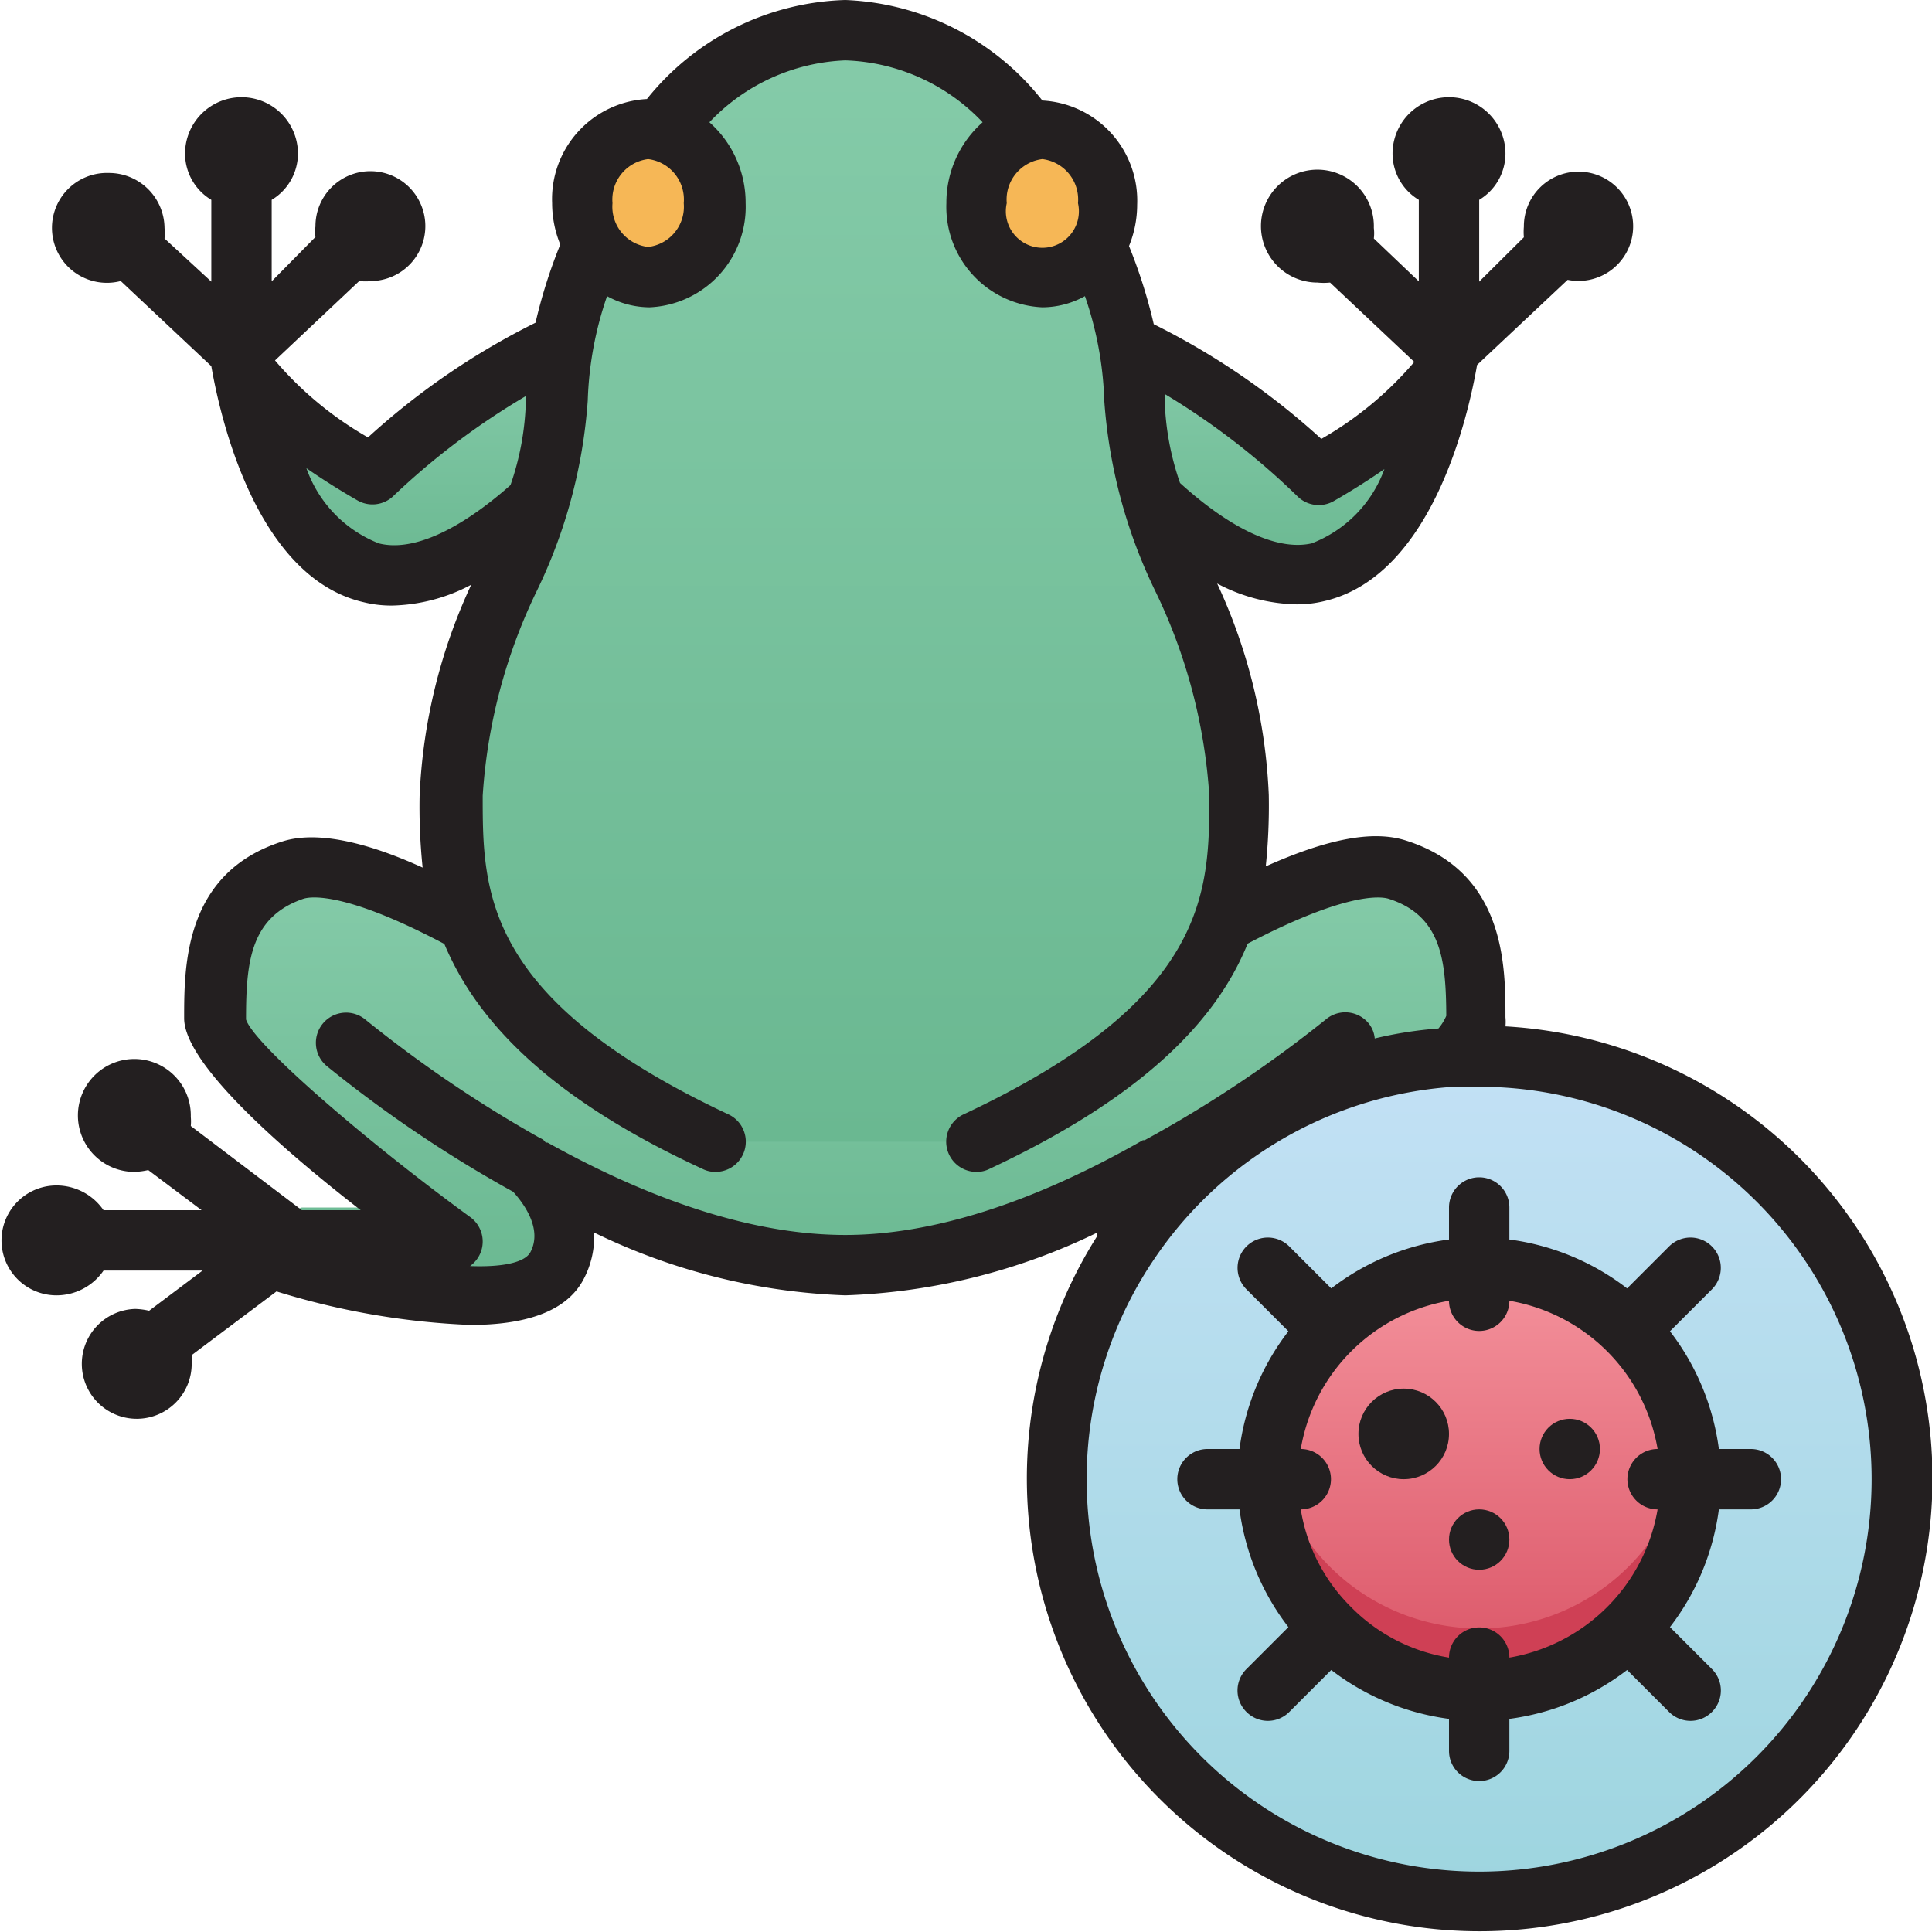 <svg xmlns="http://www.w3.org/2000/svg" xmlns:xlink="http://www.w3.org/1999/xlink" viewBox="0 0 64 64"><defs><style>.cls-1{fill:url(#linear-gradient);}.cls-2{fill:url(#linear-gradient-2);}.cls-3{fill:url(#linear-gradient-3);}.cls-4{fill:url(#linear-gradient-4);}.cls-5{fill:url(#linear-gradient-5);}.cls-6{fill:#f6b756;}.cls-7{fill:url(#linear-gradient-6);}.cls-8{fill:#cf4055;}.cls-9{fill:#231f20;}</style><linearGradient id="linear-gradient" x1="27.95" y1="42.9" x2="27.95" y2="28.73" gradientUnits="userSpaceOnUse"><stop offset="0" stop-color="#6ab891"/><stop offset="1" stop-color="#85cba9"/></linearGradient><linearGradient id="linear-gradient-2" x1="49" y1="63" x2="49" y2="35" gradientUnits="userSpaceOnUse"><stop offset="0" stop-color="#9dd5df"/><stop offset="1" stop-color="#c3e1f5"/></linearGradient><linearGradient id="linear-gradient-3" x1="28" y1="37.82" x2="28" y2="1" xlink:href="#linear-gradient"/><linearGradient id="linear-gradient-4" x1="13.32" y1="19.08" x2="13.32" y2="11.38" xlink:href="#linear-gradient"/><linearGradient id="linear-gradient-5" x1="42.68" y1="19.08" x2="42.68" y2="11.38" xlink:href="#linear-gradient"/><linearGradient id="linear-gradient-6" x1="49" y1="56" x2="49" y2="42" gradientUnits="userSpaceOnUse"><stop offset="0" stop-color="#da5466"/><stop offset="1" stop-color="#f4929c"/></linearGradient></defs><title>Frog Quarantine</title><g id="Frog_Quarantine" data-name="Frog Quarantine"><path class="cls-1" d="M48.16,35a2.55,2.55,0,0,0,.74-1.3c0-1.64,0-4.09-2.61-4.91-1.31-.41-3.69.61-5.76,1.73H15.47C13.4,29.43,11,28.41,9.71,28.82c-2.61.82-2.61,3.27-2.61,4.91S14,40,14,40H10L7,41l.1.09s9.91,3.46,11.32.82c.87-1.64-.87-3.27-.87-3.27l-6.1-4.09a42,42,0,0,0,6.15,4.14h0c3,1.68,6.8,3.22,10.39,3.22s7.35-1.54,10.39-3.22h0a42,42,0,0,0,6.15-4.14l-6.1,4.09-.05,0a3.34,3.34,0,0,0-1,2.54Z"/><circle class="cls-2" cx="49" cy="49" r="14"/><path class="cls-3" d="M32.35,37.82c8.71-4.09,8.71-8.18,8.71-11.46,0-3.57-1.84-6.7-2.84-9.72l-.84-5.26a16.25,16.25,0,0,0-1-3.32L34.15,4.31A8,8,0,0,0,28,1a8,8,0,0,0-6.15,3.31L19.64,8.06a16.25,16.25,0,0,0-1,3.32l-.84,5.26c-1,3-2.84,6.15-2.84,9.72,0,3.28,0,7.37,8.71,11.46Z"/><path class="cls-4" d="M18.62,11.38a10.4,10.4,0,0,0-.2,1.89,10.63,10.63,0,0,1-.64,3.37c-1.55,1.41-3.62,2.79-5.46,2.36-3-.71-4.07-5.72-4.3-7,.48,1.61,4.3,3.77,4.3,3.77A23.34,23.34,0,0,1,18.62,11.38Z"/><path class="cls-5" d="M48,12c-.23,1.32-1.28,6.33-4.3,7-1.84.43-3.91-.95-5.46-2.36a10.63,10.63,0,0,1-.64-3.37,10.4,10.4,0,0,0-.2-1.89,23.34,23.34,0,0,1,6.3,4.35S47.5,13.57,48,12Z"/><ellipse class="cls-6" cx="21.47" cy="6.73" rx="2.18" ry="2.45"/><ellipse class="cls-6" cx="34.53" cy="6.73" rx="2.18" ry="2.45"/><circle class="cls-7" cx="49" cy="49" r="7"/><path class="cls-8" d="M56,49a7,7,0,0,1-14,0,5.47,5.47,0,0,1,.08-1,7,7,0,0,0,13.84,0A5.47,5.47,0,0,1,56,49Z"/><path class="cls-9" d="M58,48H56.94a8.13,8.13,0,0,0-1.62-3.9h0l1.39-1.39a1,1,0,0,0-1.42-1.42L53.9,42.68h0A8.13,8.13,0,0,0,50,41.06V40a1,1,0,0,0-2,0v1.06a8.13,8.13,0,0,0-3.9,1.62h0l-1.39-1.39a1,1,0,0,0-1.42,1.42l1.39,1.39h0A8.13,8.13,0,0,0,41.06,48H40a1,1,0,0,0,0,2h1.06a8.13,8.13,0,0,0,1.62,3.9h0l-1.39,1.39a1,1,0,0,0,0,1.42,1,1,0,0,0,1.42,0l1.39-1.39h0A8.13,8.13,0,0,0,48,56.94V58a1,1,0,0,0,2,0V56.94a8.13,8.13,0,0,0,3.9-1.62h0l1.39,1.39a1,1,0,0,0,1.42,0,1,1,0,0,0,0-1.42L55.32,53.9h0A8.13,8.13,0,0,0,56.94,50H58a1,1,0,0,0,0-2ZM44.76,53.24A5.86,5.86,0,0,1,43.09,50h0a1,1,0,0,0,0-2h0A6,6,0,0,1,48,43.09h0a1,1,0,0,0,2,0h0A6,6,0,0,1,54.91,48h0a1,1,0,0,0,0,2h0A6,6,0,0,1,50,54.91h0a1,1,0,0,0-2,0h0A5.86,5.86,0,0,1,44.76,53.24Z"/><circle class="cls-9" cx="46.5" cy="47.5" r="1.5"/><circle class="cls-9" cx="52" cy="48" r="1"/><circle class="cls-9" cx="49" cy="51" r="1"/><path class="cls-9" d="M49.87,34h0a1.54,1.54,0,0,0,0-.3c0-1.69,0-4.82-3.31-5.86-1.08-.34-2.57-.06-4.63.86a19.6,19.6,0,0,0,.1-2.37,18.38,18.38,0,0,0-1.71-7,5.85,5.85,0,0,0,2.61.69,3.8,3.8,0,0,0,.95-.11c3.57-.84,4.76-6.15,5.05-7.82v0l3-2.82a1.81,1.81,0,1,0-1.45-1.76,2.07,2.07,0,0,0,0,.35L49,9.33V6.62a1.79,1.79,0,0,0,.87-1.53,1.87,1.87,0,0,0-3.74,0A1.79,1.79,0,0,0,47,6.62v2.7L45.51,7.9a1.39,1.39,0,0,0,0-.35,1.87,1.87,0,1,0-1.87,1.81,2,2,0,0,0,.42,0l2.79,2.63a11.58,11.58,0,0,1-3.08,2.55,24.17,24.17,0,0,0-5.55-3.8,17.17,17.17,0,0,0-.82-2.59,3.64,3.64,0,0,0,.27-1.37,3.32,3.32,0,0,0-3.14-3.45A8.74,8.74,0,0,0,28,0a8.74,8.74,0,0,0-6.57,3.28,3.32,3.32,0,0,0-3.14,3.45,3.64,3.64,0,0,0,.27,1.37,17.17,17.17,0,0,0-.82,2.59,24.17,24.17,0,0,0-5.55,3.8,11.58,11.58,0,0,1-3.08-2.55L11.9,9.31a2,2,0,0,0,.42,0,1.82,1.82,0,1,0-1.87-1.81,1.39,1.39,0,0,0,0,.35L9,9.32V6.62a1.79,1.79,0,0,0,.87-1.53,1.87,1.87,0,0,0-3.74,0A1.79,1.79,0,0,0,7,6.62V9.33L5.45,7.9a2.07,2.07,0,0,0,0-.35A1.84,1.84,0,0,0,3.61,5.73,1.82,1.82,0,1,0,4,9.31l3,2.82v0c.29,1.67,1.48,7,5.05,7.82a3.8,3.8,0,0,0,.95.11,5.85,5.85,0,0,0,2.61-.69,18.38,18.38,0,0,0-1.71,7,19.6,19.6,0,0,0,.1,2.37c-2-.91-3.57-1.2-4.63-.87C6.1,28.9,6.1,32,6.1,33.73c0,1.4,2.81,4,5.85,6.36H10L6.32,37.3a1.53,1.53,0,0,0,0-.3,1.87,1.87,0,1,0-1.87,1.82,2.32,2.32,0,0,0,.46-.06l1.77,1.33H3.43a1.89,1.89,0,0,0-1.56-.82,1.82,1.82,0,1,0,0,3.64,1.89,1.89,0,0,0,1.56-.82H6.71L4.94,43.42a2.32,2.32,0,0,0-.46-.06,1.82,1.82,0,1,0,1.87,1.82,1.36,1.36,0,0,0,0-.29l2.81-2.11a25,25,0,0,0,6.42,1.11c1.72,0,3.16-.39,3.75-1.51a3,3,0,0,0,.35-1.55A20.63,20.63,0,0,0,28,42.91a20.63,20.63,0,0,0,8.35-2.08v.11s0,0,0,0A15,15,0,1,0,49.87,34ZM43,16.46a1,1,0,0,0,1.18.14c.26-.15.93-.54,1.68-1.06A4.15,4.15,0,0,1,43.45,18c-1.1.25-2.64-.44-4.36-2a9.17,9.17,0,0,1-.51-2.8s0-.1,0-.15A24.08,24.08,0,0,1,43,16.46ZM34.53,5.27a1.35,1.35,0,0,1,1.18,1.46,1.21,1.21,0,1,1-2.36,0A1.35,1.35,0,0,1,34.53,5.27Zm-13.06,0a1.35,1.35,0,0,1,1.18,1.46,1.34,1.34,0,0,1-1.18,1.45,1.34,1.34,0,0,1-1.18-1.45A1.35,1.35,0,0,1,21.47,5.27ZM12.55,18a4.15,4.15,0,0,1-2.4-2.49c.75.52,1.42.91,1.68,1.06A1,1,0,0,0,13,16.46a24.08,24.08,0,0,1,4.42-3.34c0,.05,0,.11,0,.15a9.17,9.17,0,0,1-.51,2.8C15.19,17.59,13.65,18.28,12.55,18ZM28,40.91c-2.84,0-6.16-1-9.86-3.06l-.06,0L18,37.76a.6.6,0,0,0-.11-.06,41.93,41.93,0,0,1-5.78-3.92,1,1,0,0,0-1.29,1.53A42.3,42.3,0,0,0,17,39.48c.27.3,1,1.19.57,2-.19.35-.94.5-2,.46a1,1,0,0,0,.37-.5,1,1,0,0,0-.36-1.12c-3.39-2.47-7.18-5.73-7.43-6.55,0-1.9.14-3.4,1.91-4,.27-.08,1.43-.21,4.66,1.5,1,2.38,3.24,5,8.55,7.45a.92.92,0,0,0,.42.1,1,1,0,0,0,.43-1.91c-8.13-3.82-8.13-7.39-8.13-10.55a18.18,18.18,0,0,1,1.78-6.76,17.19,17.19,0,0,0,1.7-6.33,11.66,11.66,0,0,1,.64-3.46,2.93,2.93,0,0,0,1.41.37,3.33,3.33,0,0,0,3.18-3.45,3.56,3.56,0,0,0-1.2-2.68A6.54,6.54,0,0,1,28,2a6.54,6.54,0,0,1,4.55,2.05,3.56,3.56,0,0,0-1.2,2.68,3.33,3.33,0,0,0,3.18,3.45,2.93,2.93,0,0,0,1.41-.37,11.66,11.66,0,0,1,.64,3.46,17.19,17.19,0,0,0,1.7,6.33,18.18,18.18,0,0,1,1.78,6.76c0,3.16,0,6.73-8.13,10.55a1,1,0,0,0,.43,1.91.92.92,0,0,0,.42-.1c5.31-2.49,7.58-5.07,8.55-7.46,3.23-1.69,4.38-1.57,4.66-1.49,1.77.56,1.91,2.06,1.92,3.88a1.66,1.66,0,0,1-.26.42,13.44,13.44,0,0,0-2.11.33h0a.92.92,0,0,0-.21-.51,1,1,0,0,0-1.41-.12,40.83,40.83,0,0,1-6,4l-.06,0C34.16,39.88,30.84,40.91,28,40.91ZM49,62A13,13,0,0,1,38.12,41.88l0,0,0,0,.06-.09A13,13,0,0,1,48.16,36q.42,0,.84,0a13,13,0,0,1,0,26Z"/></g></svg>